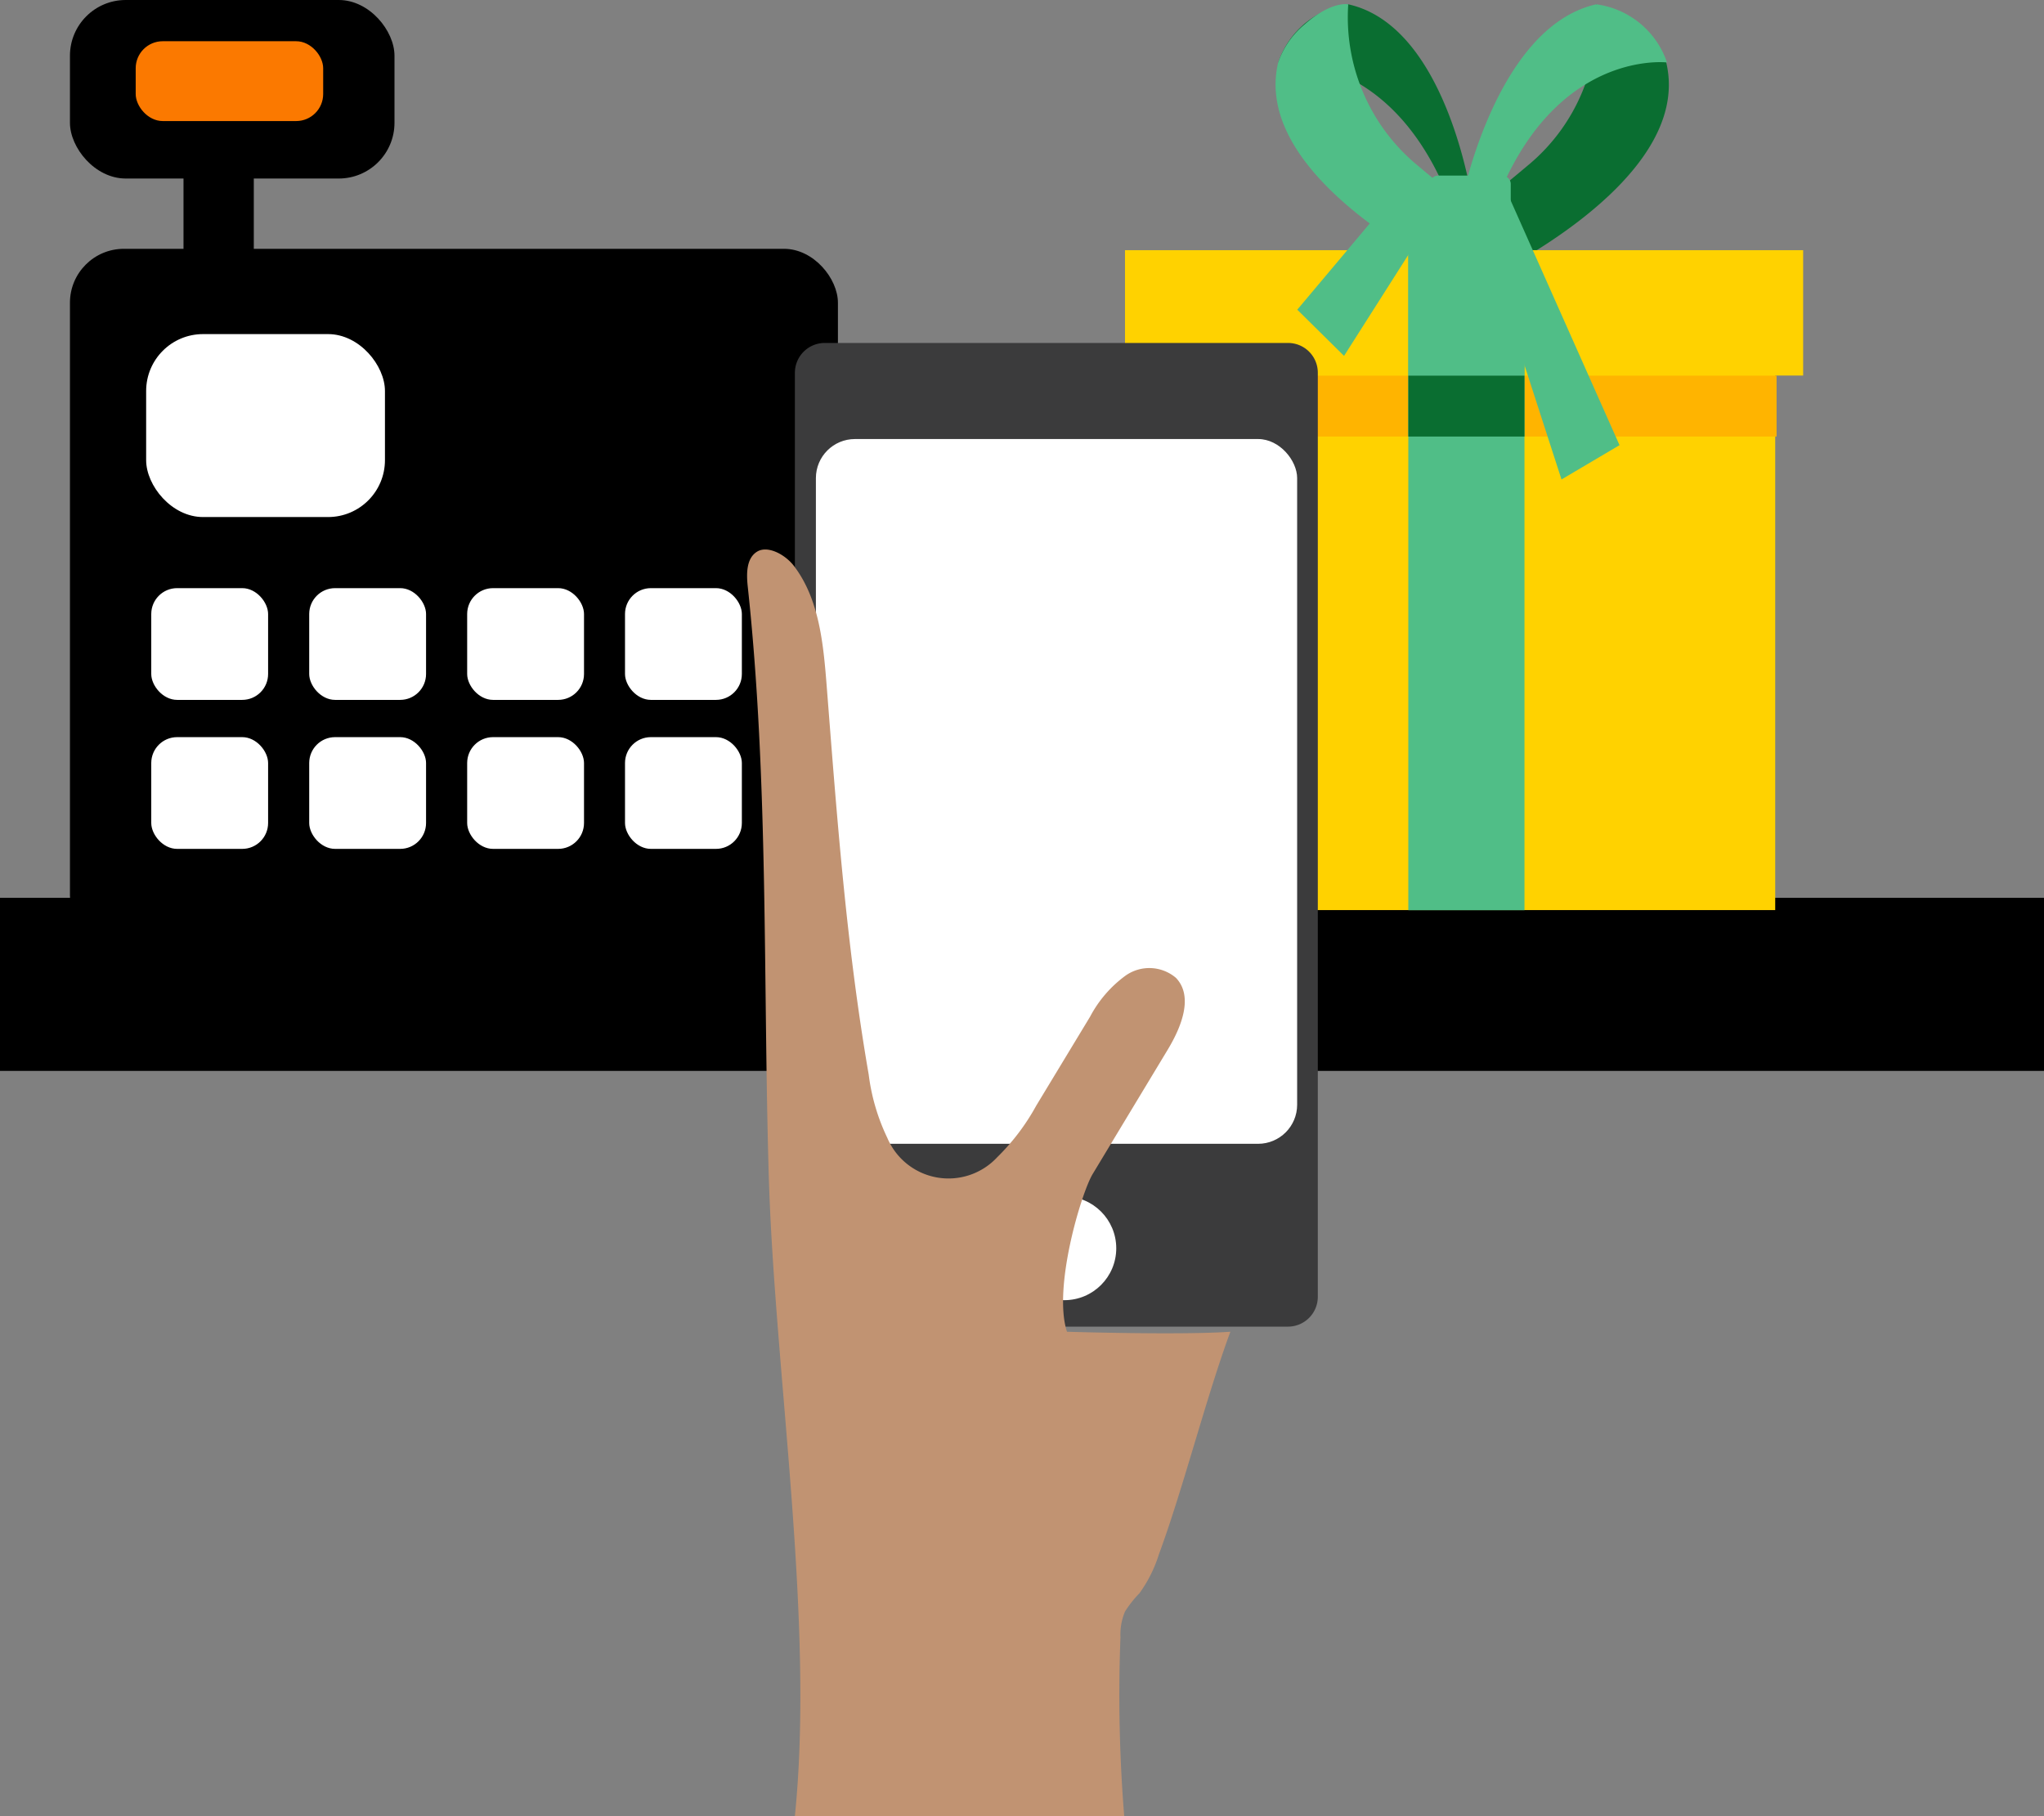 <svg id="Calque_1" data-name="Calque 1" xmlns="http://www.w3.org/2000/svg" viewBox="0 0 180 159.91"><rect x="0" y="0" width="180" height="159.91" fill="#808080" stroke="none"/><defs><style>.cls-1{fill:#fb7900;}.cls-2{fill:#fff;}.cls-3{fill:#0a6e31;}.cls-4{fill:#50be87;}.cls-5{fill:#ffd200;}.cls-6{fill:#ffb400;}.cls-7{fill:#3b3b3c;}.cls-8{fill:#c19372;}</style></defs><title>Paiement marchand</title><rect id="_Rectangle_" data-name="&lt;Rectangle&gt;" y="79.06" width="180" height="15.24"/><rect id="_Rectangle_2" data-name="&lt;Rectangle&gt;" x="6.16" y="21.91" width="67.63" height="61.65" rx="4.75" ry="4.75"/><rect id="_Rectangle_3" data-name="&lt;Rectangle&gt;" x="16.16" y="12.38" width="6.19" height="11.91"/><rect id="_Rectangle_4" data-name="&lt;Rectangle&gt;" x="6.16" width="28.58" height="15.72" rx="4.91" ry="4.91"/><rect id="_Rectangle_5" data-name="&lt;Rectangle&gt;" class="cls-1" x="11.95" y="3.63" width="16.51" height="7.03" rx="2.38" ry="2.38"/><rect id="_Rectangle_6" data-name="&lt;Rectangle&gt;" class="cls-2" x="12.87" y="29.42" width="21.03" height="16.11" rx="5.01" ry="5.01"/><g id="_Groupe_" data-name="&lt;Groupe&gt;"><rect id="_Rectangle_7" data-name="&lt;Rectangle&gt;" class="cls-2" x="13.32" y="51.79" width="10.29" height="9.84" rx="2.28" ry="2.28"/><rect id="_Rectangle_8" data-name="&lt;Rectangle&gt;" class="cls-2" x="27.23" y="51.79" width="10.29" height="9.84" rx="2.28" ry="2.28"/><rect id="_Rectangle_9" data-name="&lt;Rectangle&gt;" class="cls-2" x="41.14" y="51.79" width="10.29" height="9.84" rx="2.28" ry="2.28"/><rect id="_Rectangle_10" data-name="&lt;Rectangle&gt;" class="cls-2" x="55.04" y="51.79" width="10.29" height="9.84" rx="2.28" ry="2.28"/></g><g id="_Groupe_2" data-name="&lt;Groupe&gt;"><rect id="_Rectangle_11" data-name="&lt;Rectangle&gt;" class="cls-2" x="13.32" y="64.91" width="10.29" height="9.84" rx="2.28" ry="2.28"/><rect id="_Rectangle_12" data-name="&lt;Rectangle&gt;" class="cls-2" x="27.23" y="64.91" width="10.29" height="9.84" rx="2.28" ry="2.28"/><rect id="_Rectangle_13" data-name="&lt;Rectangle&gt;" class="cls-2" x="41.14" y="64.91" width="10.29" height="9.84" rx="2.28" ry="2.28"/><rect id="_Rectangle_14" data-name="&lt;Rectangle&gt;" class="cls-2" x="55.04" y="64.91" width="10.29" height="9.84" rx="2.28" ry="2.28"/></g><g id="_Groupe_3" data-name="&lt;Groupe&gt;"><g id="_Groupe_4" data-name="&lt;Groupe&gt;"><path id="_Tracé_" data-name="&lt;Tracé&gt;" class="cls-3" d="M129.73,18.29s-2.1-15.85-11-17.82a7.58,7.58,0,0,0-6.16,5.12S125.79,4,129.73,25.19Z" transform="translate(0 -0.09)"/><path id="_Tracé_2" data-name="&lt;Tracé&gt;" class="cls-3" d="M129.73,25.19s19.58-8.82,17-19.61L140.56.47a16.69,16.69,0,0,1-5.79,14c-6.84,5.75-5,3.84-5,3.84Z" transform="translate(0 -0.09)"/><path id="_Tracé_3" data-name="&lt;Tracé&gt;" class="cls-4" d="M128.72,17.81s3-15.36,11.85-17.34a7.63,7.63,0,0,1,6.23,5.12S133.68,4,129.73,25.19Z" transform="translate(0 -0.09)"/><path id="_Tracé_4" data-name="&lt;Tracé&gt;" class="cls-4" d="M129.73,25.19S110,16.38,112.56,5.59a7.55,7.55,0,0,1,2.34-3.36C117.26.15,118.73.47,118.73.47a16.92,16.92,0,0,0,5.88,14c6.84,5.75,5.12,3.84,5.12,3.84Z" transform="translate(0 -0.09)"/><rect id="_Rectangle_15" data-name="&lt;Rectangle&gt;" class="cls-4" x="125.93" y="15.46" width="7.11" height="9.64" rx="0.71" ry="0.71"/></g><g id="_Groupe_5" data-name="&lt;Groupe&gt;"><g id="_Groupe_6" data-name="&lt;Groupe&gt;"><rect id="_Tracé_5" data-name="&lt;Tracé&gt;" class="cls-5" x="101.52" y="31.06" width="54.81" height="49.08"/></g><g id="_Groupe_7" data-name="&lt;Groupe&gt;"><rect id="_Tracé_6" data-name="&lt;Tracé&gt;" class="cls-5" x="99.07" y="22.03" width="59.72" height="11.04"/></g><g id="_Groupe_8" data-name="&lt;Groupe&gt;"><rect id="_Tracé_7" data-name="&lt;Tracé&gt;" class="cls-6" x="101.41" y="33.08" width="55.04" height="5.36"/></g><g id="_Groupe_9" data-name="&lt;Groupe&gt;"><rect id="_Tracé_8" data-name="&lt;Tracé&gt;" class="cls-4" x="124.02" y="22.42" width="10.23" height="57.73"/></g><g id="_Groupe_10" data-name="&lt;Groupe&gt;"><rect id="_Tracé_9" data-name="&lt;Tracé&gt;" class="cls-4" x="124.02" y="21.29" width="10.23" height="11.78"/></g><g id="_Groupe_11" data-name="&lt;Groupe&gt;"><rect id="_Tracé_10" data-name="&lt;Tracé&gt;" class="cls-3" x="124.02" y="33.08" width="10.23" height="5.36"/></g></g><polygon id="_Tracé_11" data-name="&lt;Tracé&gt;" class="cls-4" points="125.93 19.44 118.36 31.34 114.24 27.27 122.27 17.72 125.93 19.44"/><polygon id="_Tracé_12" data-name="&lt;Tracé&gt;" class="cls-4" points="132.4 16.23 142.62 39.2 137.51 42.22 129.73 18.2 132.4 16.23"/></g><g id="_Groupe_12" data-name="&lt;Groupe&gt;"><path id="_Rectangle_16" data-name="&lt;Rectangle&gt;" class="cls-7" d="M72.65,30.2h40.78a2.62,2.62,0,0,1,2.62,2.62v81.37a2.63,2.63,0,0,1-2.62,2.63H72.65A2.63,2.63,0,0,1,70,114.19V32.83A2.63,2.63,0,0,1,72.65,30.2Z"/><rect id="_Rectangle_17" data-name="&lt;Rectangle&gt;" class="cls-2" x="71.85" y="38.66" width="42.38" height="62.06" rx="3.44" ry="3.44"/><circle id="_Tracé_13" data-name="&lt;Tracé&gt;" class="cls-2" cx="93.73" cy="109.92" r="4.57"/><path id="_Tracé_14" data-name="&lt;Tracé&gt;" class="cls-8" d="M70,160c1.75-17.19-1.79-39.07-2.3-56.37s0-34.67-1.85-51.88c-.12-1.11-.14-2.47.8-3.07s2.49.23,3.27,1.25c2.21,2.91,2.58,6.78,2.87,10.43.9,11.49,1.74,23,3.71,34.35a18,18,0,0,0,1.64,5.58A5.85,5.85,0,0,0,87.81,102a19.47,19.47,0,0,0,3.45-4.56L96,89.61A10.59,10.59,0,0,1,99.12,86a3.62,3.62,0,0,1,4.44.2c1.57,1.65.46,4.35-.72,6.31l-6.64,11c-1,1.72-3.49,10-2.24,13.85,0,0,10,.31,14.39,0-2.1,5.67-4.19,13.92-6.29,19.59a11.85,11.85,0,0,1-1.72,3.44A9.72,9.72,0,0,0,99.07,142a5.21,5.21,0,0,0-.4,2.26A132.79,132.79,0,0,0,99,160H70" transform="translate(0 -0.09)"/></g></svg>